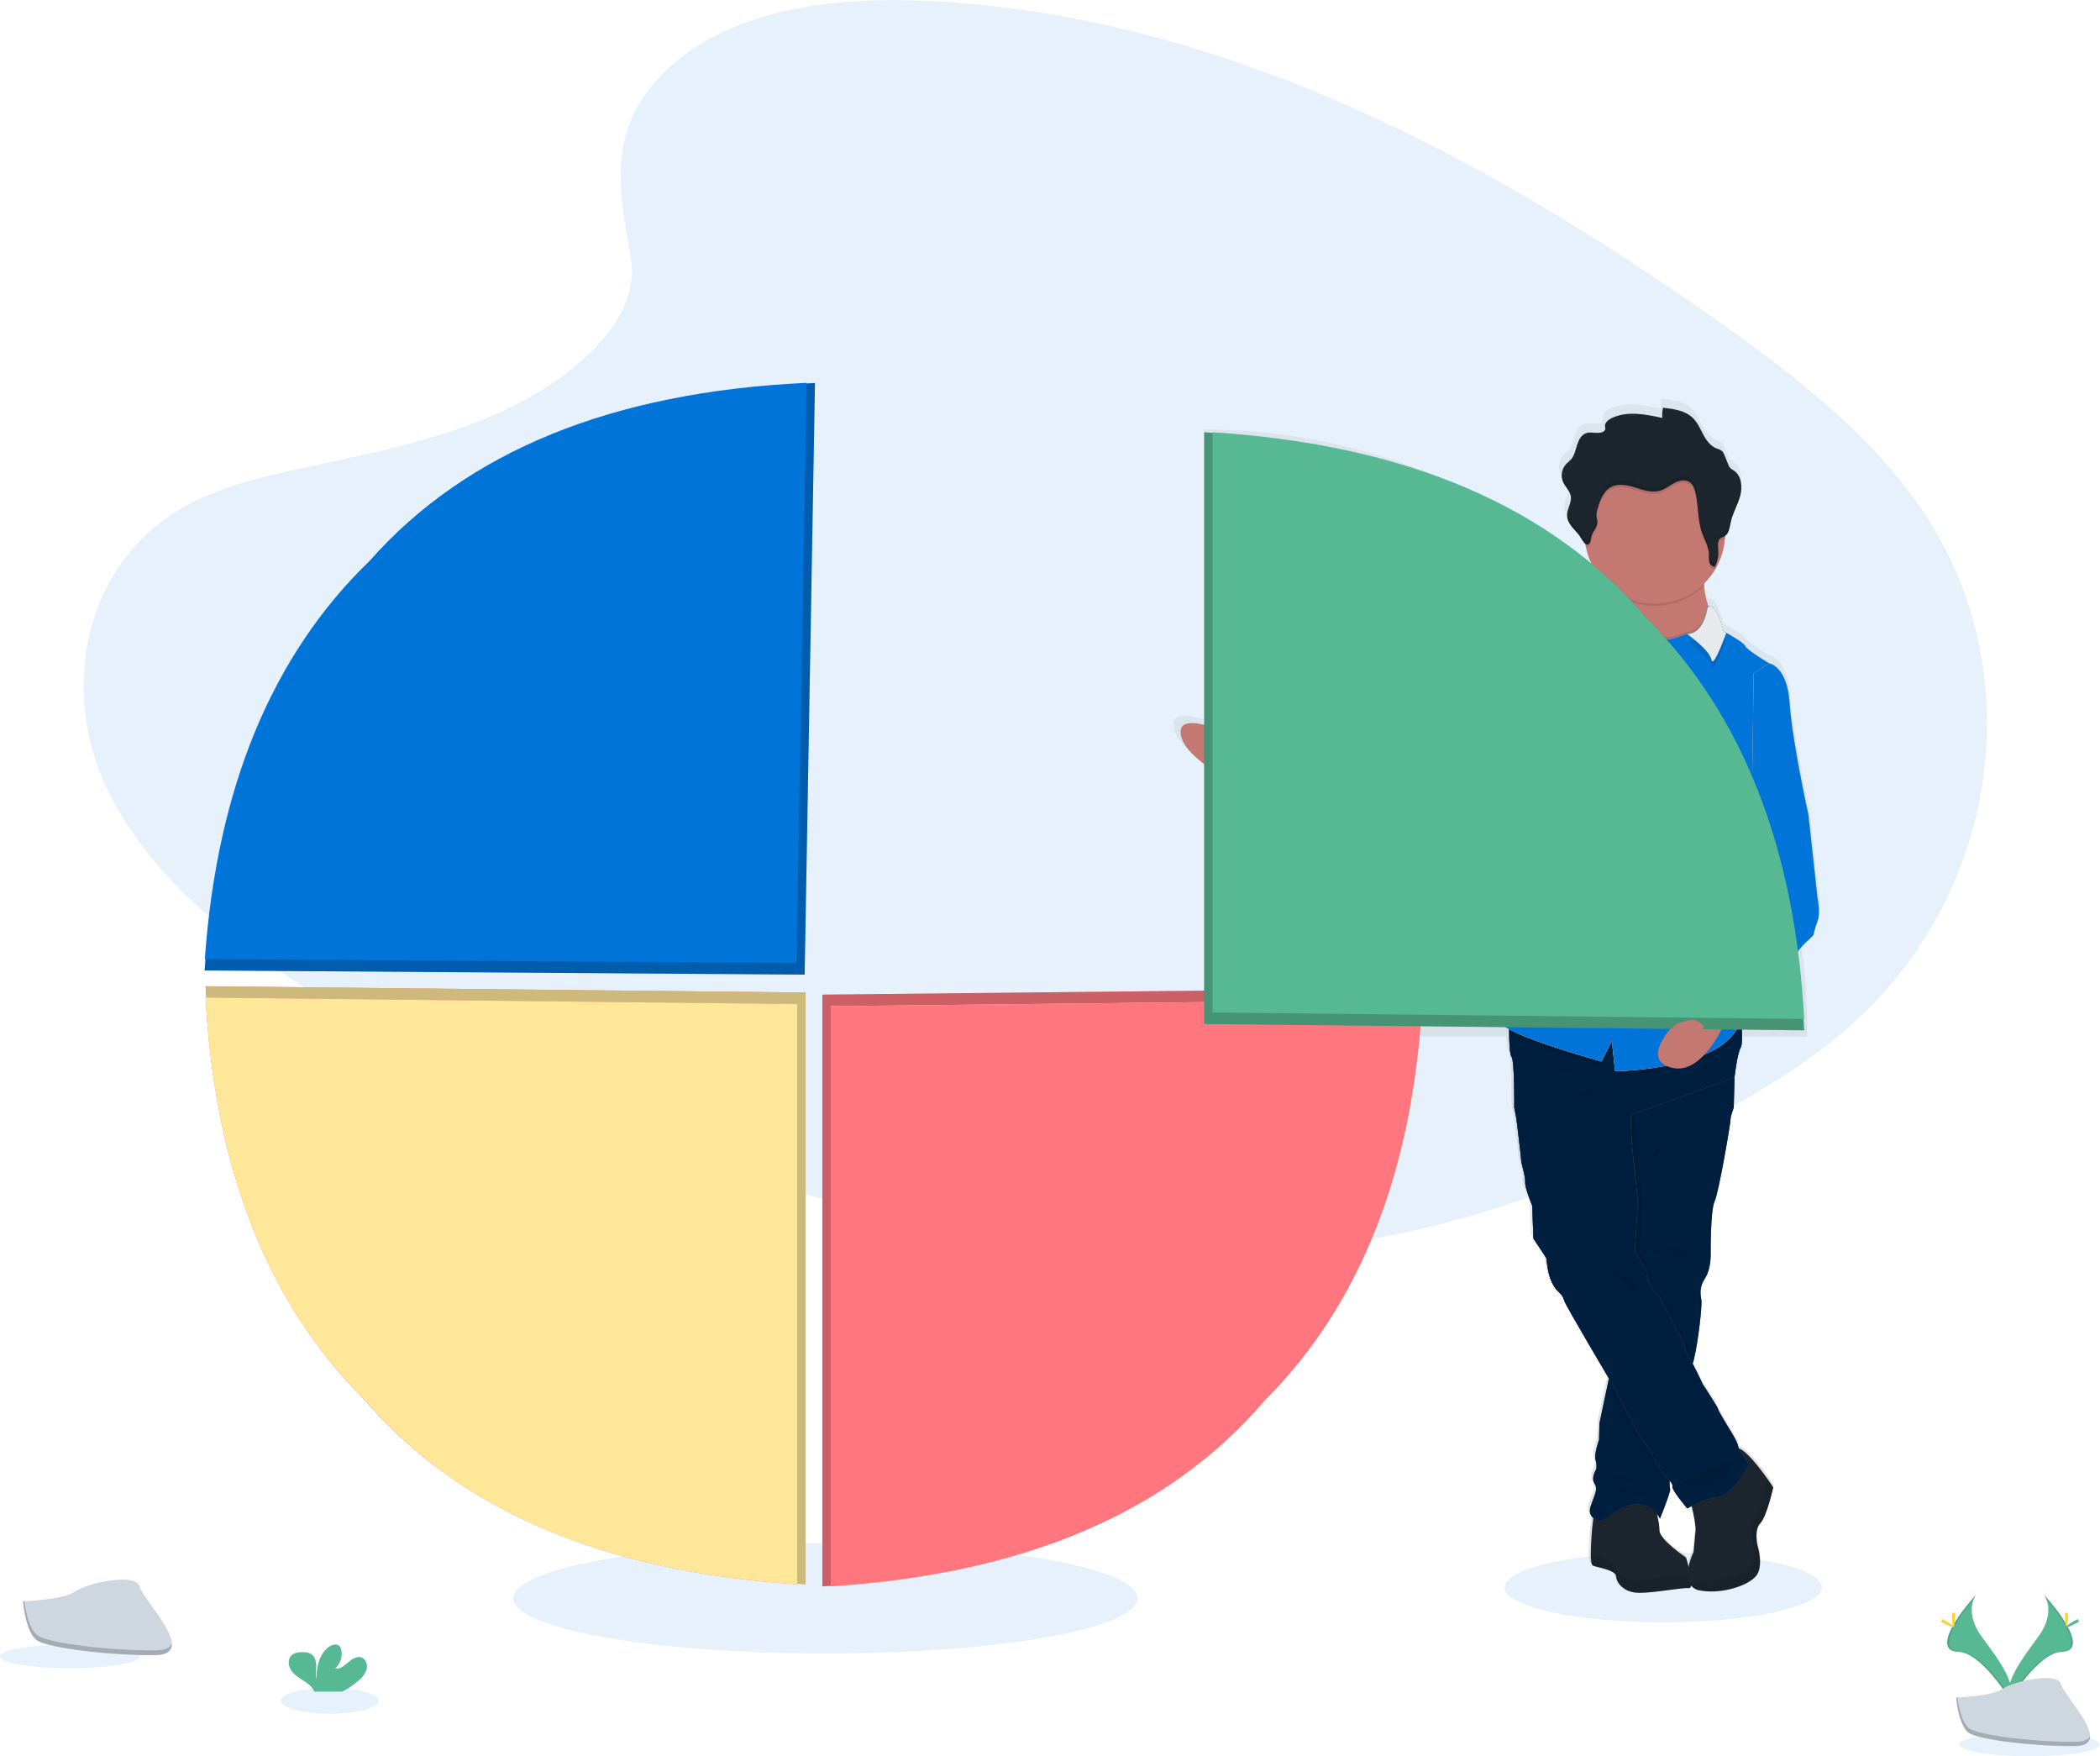 <?xml version="1.0" encoding="UTF-8"?>
<svg width="1001px" height="837px" viewBox="0 0 1001 837" version="1.1" xmlns="http://www.w3.org/2000/svg" xmlns:xlink="http://www.w3.org/1999/xlink">
    <!-- Generator: Sketch 64 (93537) - https://sketch.com -->
    <title>pie-chart-blue</title>
    <desc>Created with Sketch.</desc>
    <defs>
        <linearGradient x1="49.991%" y1="99.996%" x2="49.991%" y2="0.002%" id="linearGradient-1">
            <stop stop-color="#808080" stop-opacity="0.25" offset="0%"></stop>
            <stop stop-color="#808080" stop-opacity="0.12" offset="54%"></stop>
            <stop stop-color="#808080" stop-opacity="0.1" offset="100%"></stop>
        </linearGradient>
        <path d="M826.8,513.5 L826.8,514.32 L826.42,527.85 C826.42,527.85 824.74,532.51 824.93,533.25 C825.12,533.99 819.35,568.25 817.29,572.53 C815.23,576.81 815.42,597.86 815.42,597.86 C815.42,597.86 815.6,604.74 812.8,609.03 C810,613.32 810.42,616.5 810.98,619.5 C811.44,621.92 809.43,639.81 807.46,647.64 C807.247,648.885 806.796,650.077 806.13,651.15 C805.931,651.408 805.778,651.699 805.68,652.01 C803,658.92 796.08,701.6 796.08,701.6 C796.08,701.6 796.01,702.42 795.94,703.54 C795.82,705.6 795.71,708.7 796.08,709.42 C796.14,709.896 796.085,710.38 795.92,710.83 C795.02,714.52 791.24,723.76 791.24,723.76 C791.24,723.76 783.98,707.56 763.68,725.06 C763.68,725.06 755.86,724.31 758.29,717.61 C760.72,710.91 761.64,709.42 759.96,706.82 C758.28,704.22 760.89,700.12 760.89,700.12 C761.1,698.621 760.974,697.094 760.52,695.65 C759.77,692.86 762.2,686.16 762.2,686.16 L762.39,678.34 L766.31,659.74 L767.49,654.14 L768.71,648.35 L775.21,535.5 L775.46,531.3 L777.28,499.61 L821.21,492.35 L822.71,503.88 L825.09,509.54 L826.8,513.5 Z" id="path-2"></path>
        <path d="M833.69,698.01 C833.69,698.01 825.31,713.09 818.98,713.47 C812.65,713.85 804.28,718.87 804.28,718.87 C804.28,718.87 796.64,709.93 797.19,708.26 C797.74,706.59 792.73,702.67 792.73,702.67 C792.73,702.67 787.33,693.73 787.33,692.81 C787.33,691.89 781.55,684.43 781.55,684.43 L768.34,659.3 C768.34,659.3 746.19,622.05 745.63,619.82 C745.29,618.473 744.576,617.249 743.57,616.29 C737.25,611.07 737.43,600.09 737.06,599.53 L730.92,590.22 L730.36,574.58 C730.36,574.58 726.82,566.02 727.01,563.41 C727.2,560.8 725.14,554.29 725.14,553.35 C725.14,552.41 722.91,533.44 722.73,532.69 C722.55,531.94 721.79,527.85 721.79,527.85 C721.79,527.85 721.98,505.51 720.5,503.64 C719.68,502.64 719.42,497.37 719.36,492.79 C719.3,488.96 719.36,485.59 719.36,485.59 L829.01,474.23 C829.01,474.23 829.69,480.48 830.08,486.74 C830.43,492.33 830.55,497.95 829.76,499.18 C828.08,501.79 826.76,513.52 826.76,513.52 L777.24,531.39 L777.79,544.98 C777.79,544.98 780.59,569.93 780.59,572.53 C780.59,575.13 779.28,596.36 779.28,596.36 C779.28,596.36 785.98,606.36 785.28,608.84 C784.58,611.32 791.04,618.14 791.04,618.14 L802.21,639.37 C802.21,639.37 804.27,647.01 805.38,647.75 C806.49,648.49 811.54,659.5 811.54,659.5 C811.54,659.5 818.98,670.87 818.98,671.61 C818.98,672.35 824.38,681.11 824.38,681.11 C824.38,681.11 828.29,687.25 828.47,689.11 C828.65,690.97 833.69,698.01 833.69,698.01 Z" id="path-3"></path>
        <path d="M828.47,434.39 C828.47,434.39 836.67,463.81 829.41,486.9 C822.15,509.99 769.83,510.5 769.83,510.5 L768.34,496.17 L763.34,505.86 C763.34,505.86 724.25,495.05 716.62,488.72 C708.99,482.39 712.89,472.9 712.89,472.9 C712.89,472.9 715.5,460.62 717.73,458 C719.96,455.38 720.34,446.27 719.59,445 C718.84,443.73 722.2,431.4 723.32,429.54 C724.44,427.68 723.13,377.97 723.13,377.97 C723.13,377.97 706.56,385.41 705.63,387.65 C704.7,389.89 685.15,400.65 685.15,400.65 C685.15,400.65 666.72,402.89 663.37,402.89 C660.02,402.89 641.58,400.65 641.58,400.65 C641.58,400.65 636.58,400.46 635.07,399.35 C633.555,398.447 631.923,397.757 630.22,397.3 C630.22,397.3 625.02,396.18 623.52,394.14 C622.02,392.1 609.52,385.2 609.52,385.2 C611.94,383.71 612.13,364.2 612.13,364.2 L635.77,369.97 C635.77,369.97 637.27,366.81 639.5,368.11 C641.73,369.41 655.33,370.5 655.33,370.5 C655.33,370.5 666.69,368.27 667.25,369.19 C667.81,370.11 669.48,369.94 669.48,369.94 C669.48,369.94 671.72,369.75 671.72,369.02 C671.72,368.29 673.72,369.19 673.72,369.19 L677.45,369.75 C677.45,369.75 676.89,364.92 678.57,364.55 C679.548,364.31 680.281,363.498 680.42,362.5 C680.42,362.5 685.42,355.8 687.87,355.8 C690.32,355.8 691.97,349.1 691.97,349.1 L700.91,339.98 C700.91,339.98 699.79,335.32 700.91,335.13 C702.03,334.94 702.2,332.9 702.2,332.9 C702.2,332.9 702.58,328.81 704.63,327.9 C706.68,326.99 707.79,321.58 707.79,321.58 C707.79,321.58 717.28,310.97 718.03,307.24 C718.78,303.51 722.69,302.77 722.69,302.77 C724.804,301.4 727.128,300.387 729.57,299.77 C732.74,299.21 741.12,298.27 741.12,298.27 C741.12,298.27 756.38,296.98 757.88,295.27 C759.38,293.56 761.97,293.77 763.64,293.77 C764.002,293.744 764.349,293.616 764.64,293.4 C766.15,292.46 767.95,289.84 769.75,288.19 C771.98,286.14 775.89,287.07 775.89,287.07 L777.57,299.92 L777.88,300.23 L779.8,302.15 L782.22,302.15 L786.88,308.49 C786.88,308.49 793.58,303.09 794.14,304.39 C794.7,305.69 803.82,302.15 803.82,302.15 L804.17,302.15 C812.43,301.8 813.87,289.51 813.87,289.51 C817.97,285.96 821.51,300.87 821.51,300.87 L822.8,301.56 C825.42,303.02 831.22,306.36 831.93,307.94 C832.86,309.94 843.29,316.12 843.29,316.12 L828.47,434.39 Z" id="path-4"></path>
        <path d="M835.92,320.82 L843.37,316.17 C843.37,316.17 851.93,317.47 853.05,335.17 C854.17,352.87 861.99,388.23 861.99,388.23 L866.27,427.5 C866.27,427.5 867.76,434.95 866.46,438.67 C865.603,440.842 864.934,443.084 864.46,445.37 C864.27,446.68 854.03,453.01 854.22,461.2 C854.41,469.39 841.22,477.02 841.22,477.02 C841.22,477.02 832.65,482.02 829.86,485.59 C829.86,485.59 826.69,470.69 819.81,466.97 C812.93,463.25 834.33,433.65 834.33,433.65 L835.92,320.82 Z" id="path-5"></path>
        <path d="M286,285 L0,282.004 L0,0 C95.333,5.949 165.574,35.464 210.723,88.547 C256.474,134.139 281.567,199.623 286,285 Z" id="path-6"></path>
        <path d="M286,279.59 L4,276.5 L4,0 C96.667,5.949 165.574,35.464 210.723,88.547 C256.474,134.139 281.567,197.82 286,279.59 Z" id="path-7"></path>
        <path d="M286,285 L0,282.004 L0,0 C95.333,5.949 165.574,35.464 210.723,88.547 C256.474,134.139 281.567,199.623 286,285 Z" id="path-8"></path>
        <path d="M286,279.59 L4,276.5 L4,0 C96.667,5.949 165.574,35.464 210.723,88.547 C256.474,134.139 281.567,197.82 286,279.59 Z" id="path-9"></path>
    </defs>
    <g id="Page-1" stroke="none" stroke-width="1" fill="none" fill-rule="evenodd">
        <g id="pie-chart-blue">
            <ellipse id="ellipse47" fill="#0074D9" fill-rule="nonzero" opacity="0.1" cx="157.205" cy="810.53" rx="23.315" ry="6.16"></ellipse>
            <path d="M319.99,31.27 C350.77,3.84 399.1,-1.73 443.08,0.43 C581.24,7.3 705.95,73.99 813.82,149.43 C852.87,176.74 891.32,206.17 916.67,243.78 C968.27,320.35 952.97,426.41 881.21,489.48 C856.8,510.94 827.21,527.4 796.82,541.98 C742.82,567.91 684.51,588.72 623.2,594.65 C579.47,598.87 535.2,595.44 491.74,589.54 C370.3,573.07 251.09,536.65 151.18,474.34 C107.36,447.01 66.05,413.04 47.99,368.83 C29.93,324.62 41.49,268.59 86.23,242.42 C104.74,231.6 126.87,226.71 148.53,222.12 C180.42,215.36 212.82,208.7 241.59,194.97 C271.31,180.78 306.51,153.34 300.59,121.97 C294.31,88.26 289.24,58.67 319.99,31.27 Z" id="path13" fill="#0074D9" fill-rule="nonzero" opacity="0.1"></path>
            <ellipse id="ellipse15" fill="#0074D9" fill-rule="nonzero" opacity="0.1" cx="967.42" cy="831.34" rx="33.42" ry="5.65"></ellipse>
            <ellipse id="ellipse17" fill="#0074D9" fill-rule="nonzero" opacity="0.1" cx="393.44" cy="761.68" rx="148.72" ry="26.33"></ellipse>
            <ellipse id="ellipse19" fill="#0074D9" fill-rule="nonzero" opacity="0.1" cx="792.81" cy="756.47" rx="75.59" ry="16.65"></ellipse>
            <path d="M974.32,759.99 C974.32,759.99 980.46,767.99 971.49,780.13 C962.52,792.27 955.13,802.48 958.12,810.03 C958.12,810.03 971.65,787.53 982.66,787.21 C993.67,786.89 986.42,773.5 974.32,759.99 Z" id="path21" fill="#57B894" fill-rule="nonzero"></path>
            <path d="M974.32,759.99 C974.857,760.766 975.281,761.615 975.58,762.51 C986.32,775.14 992.05,786.92 981.72,787.21 C972.1,787.49 960.55,804.7 957.79,809.04 C957.878,809.38 957.989,809.714 958.12,810.04 C958.12,810.04 971.65,787.54 982.66,787.22 C993.67,786.9 986.42,773.5 974.32,759.99 Z" id="path23" fill="#000000" fill-rule="nonzero" opacity="0.1"></path>
            <path d="M985.73,770.22 C985.73,773.05 985.41,775.33 985.02,775.33 C984.63,775.33 984.31,773.05 984.31,770.22 C984.31,767.39 984.71,768.73 985.1,768.73 C985.49,768.73 985.73,767.4 985.73,770.22 Z" id="path25" fill="#FFD037" fill-rule="nonzero"></path>
            <path d="M989.65,773.59 C987.17,774.94 985,775.76 984.82,775.42 C984.64,775.08 986.49,773.7 988.97,772.35 C991.45,771 990.47,771.98 990.66,772.35 C990.85,772.72 992.13,772.24 989.65,773.59 Z" id="path27" fill="#57B894" fill-rule="nonzero"></path>
            <path d="M941.91,759.99 C941.91,759.99 935.77,767.99 944.74,780.13 C953.71,792.27 961.11,802.48 958.12,810.03 C958.12,810.03 944.58,787.53 933.57,787.21 C922.56,786.89 929.79,773.5 941.91,759.99 Z" id="path29" fill="#57B894" fill-rule="nonzero"></path>
            <path d="M941.91,759.99 C941.375,760.766 940.954,761.614 940.66,762.51 C929.91,775.14 924.18,786.92 934.51,787.21 C944.14,787.49 955.68,804.7 958.44,809.04 C958.35,809.38 958.24,809.71 958.12,810.04 C958.12,810.04 944.58,787.54 933.57,787.22 C922.56,786.9 929.79,773.5 941.91,759.99 Z" id="path31" fill="#000000" fill-rule="nonzero" opacity="0.1"></path>
            <path d="M930.5,770.22 C930.5,773.05 930.82,775.33 931.21,775.33 C931.6,775.33 931.92,773.05 931.92,770.22 C931.92,767.39 931.52,768.73 931.13,768.73 C930.74,768.73 930.5,767.4 930.5,770.22 Z" id="path33" fill="#FFD037" fill-rule="nonzero"></path>
            <path d="M926.59,773.59 C929.07,774.94 931.23,775.76 931.42,775.42 C931.61,775.08 929.74,773.7 927.26,772.35 C924.78,771 925.76,771.98 925.58,772.35 C925.4,772.72 924.11,772.24 926.59,773.59 Z" id="path35" fill="#FFD037" fill-rule="nonzero"></path>
            <path d="M932.42,808.98 C932.42,808.98 949.57,808.45 954.74,804.77 C959.91,801.09 981.14,796.69 982.42,802.6 C983.7,808.51 1008.2,831.97 988.83,832.12 C969.46,832.27 943.83,829.12 938.66,825.96 C933.49,822.8 932.42,808.98 932.42,808.98 Z" id="path37" fill="#CED6E0" fill-rule="nonzero"></path>
            <path d="M989.22,830.07 C969.85,830.22 944.22,827.07 939.05,823.91 C935.12,821.51 933.55,812.91 933.05,808.96 L932.48,808.96 C932.48,808.96 933.56,822.8 938.72,825.96 C943.88,829.12 969.52,832.28 988.89,832.12 C994.48,832.12 996.41,830.12 996.31,827.12 C995.51,828.92 993.42,830.03 989.22,830.07 Z" id="path39" fill="#000000" fill-rule="nonzero" opacity="0.2"></path>
            <ellipse id="ellipse41" fill="#0074D9" fill-rule="nonzero" opacity="0.1" cx="33.42" cy="789.34" rx="33.42" ry="5.65"></ellipse>
            <path d="M10.97,763.09 C10.97,763.09 30.04,762.5 35.78,758.41 C41.52,754.32 65.11,749.41 66.54,756 C67.97,762.59 95.19,788.63 73.67,788.81 C52.15,788.99 23.67,785.45 17.92,781.96 C12.17,778.47 10.97,763.09 10.97,763.09 Z" id="path43" fill="#CED6E0" fill-rule="nonzero"></path>
            <path d="M74.05,786.5 C52.52,786.67 24.05,783.15 18.3,779.65 C13.93,776.99 12.19,767.45 11.61,763.04 L10.97,763.04 C10.97,763.04 12.18,778.42 17.97,781.91 C23.76,785.4 52.19,788.91 73.72,788.76 C79.93,788.76 82.08,786.49 81.96,783.22 C81.04,785.25 78.67,786.5 74.05,786.5 Z" id="path45" fill="#000000" fill-rule="nonzero" opacity="0.2"></path>
            <path d="M866.8,424.5 L862.42,384.97 C862.42,384.97 854.49,349.38 853.36,331.59 C852.23,313.8 843.66,312.5 843.59,312.5 C843.59,312.5 833.02,306.32 832.08,304.26 C831.35,302.68 825.48,299.32 822.82,297.84 L821.52,297.15 C821.52,297.15 818.22,283.4 814.29,285.37 L813.97,284.44 C812.939,281.482 812.316,278.397 812.12,275.27 C812.12,274.88 812.12,274.5 812.12,274.12 C816.443,269.912 819.553,264.616 821.12,258.79 C821.653,256.74 821.987,254.644 822.12,252.53 C822.12,252.14 822.12,251.74 822.12,251.34 C824.05,249.99 824.37,247.13 824.88,244.74 C825.82,240.36 828.28,236.44 829.45,232.12 C829.55,231.75 829.63,231.37 829.7,230.98 C829.7,230.9 829.7,230.82 829.7,230.73 C829.842,229.938 829.919,229.135 829.93,228.33 C829.93,228.27 829.93,228.22 829.93,228.16 C829.93,224.9 828.93,221.7 826.23,219.96 C825.606,219.637 825.028,219.234 824.51,218.76 C824.125,218.286 823.827,217.748 823.63,217.17 L821.63,212.41 C821.413,211.785 821.073,211.211 820.63,210.72 C819.837,210.118 818.928,209.685 817.96,209.45 C814.96,208.3 812.96,205.51 811.49,202.73 C810.02,199.95 808.67,196.95 806.38,194.73 C802.66,191.18 797.14,190.43 792.02,189.87 C791.641,191.471 791.52,193.121 791.66,194.76 C783.53,192.98 774.66,191.27 767.17,194.86 C765.838,195.41 764.765,196.447 764.17,197.76 C764.121,197.914 764.081,198.071 764.05,198.23 C764.03,198.433 764.03,198.637 764.05,198.84 C764.147,199.276 764.191,199.723 764.18,200.17 C764.005,200.793 763.539,201.292 762.93,201.51 C760.47,202.6 757.5,201.19 754.93,202.06 C752.58,202.86 751.28,205.33 750.55,207.69 C749.82,210.05 749.35,212.58 747.76,214.47 C746.96,215.47 745.91,216.14 745.08,217.07 C743.559,218.817 742.87,221.136 743.19,223.43 C743.185,223.49 743.185,223.55 743.19,223.61 C743.19,223.91 743.3,224.21 743.38,224.51 C743.485,224.851 743.611,225.185 743.76,225.51 C743.9,225.8 744.05,226.08 744.21,226.36 C745.33,228.25 747,229.89 747.42,232.03 C747.42,232.03 747.42,232.09 747.42,232.11 C747.91,234.86 746.16,237.48 745.72,240.22 C745.72,240.44 745.66,240.65 745.65,240.87 C745.65,240.87 745.65,240.87 745.65,240.93 C745.65,241.15 745.65,241.38 745.65,241.61 C745.8,245.61 749.47,248.26 751.65,251.2 C752.23,251.98 753.31,254.25 754.47,255.1 C754.53,255.53 754.6,255.95 754.69,256.36 C755.3,259.607 756.399,262.743 757.95,265.66 C761.736,272.776 767.928,278.316 775.42,281.29 C775.42,281.68 775.5,282.08 775.54,282.48 C775.54,283.22 775.64,283.98 775.64,284.72 C775.64,285.08 775.64,285.44 775.64,285.8 L775.31,283.26 C774.072,283.002 772.795,282.985 771.55,283.21 C718.051,232.765 647.301,204.666 573.77,204.66 L573.77,342.75 C565.51,340.27 558.77,339.99 559.27,345.83 C559.73,351.83 566.27,357.91 573.77,362.94 L573.77,494.03 L718.01,494.03 C718.16,497.37 718.46,500.37 719.01,501.1 C720.56,502.98 720.42,525.5 720.42,525.5 C720.42,525.5 721.18,529.63 721.37,530.37 C721.56,531.11 723.82,550.23 723.82,551.16 C723.82,552.09 725.9,558.66 725.71,561.28 C725.52,563.9 729.11,572.51 729.11,572.51 L729.67,588.25 C729.67,588.25 735.52,597.06 735.9,597.62 C736.28,598.18 736.09,609.23 742.5,614.48 C743.512,615.445 744.233,616.675 744.58,618.03 C745.06,619.93 761.16,646.97 766.14,655.31 L765.54,658.14 L761.54,676.85 L761.35,684.72 C761.35,684.72 758.89,691.46 759.65,694.27 C760.11,695.723 760.239,697.26 760.03,698.77 C760.03,698.77 757.39,702.88 759.09,705.51 C760.79,708.14 759.84,709.63 757.39,716.37 C756.31,719.37 757.24,721.14 758.62,722.24 C758.62,722.57 758.54,722.92 758.5,723.24 C758.15,726.24 757.76,729.67 757.76,730.58 C757.76,731.49 757.41,735.58 757.39,739.18 C757.39,742.03 757.57,744.59 758.33,745.01 C760.03,745.94 769.47,747.01 769.65,750.25 C769.83,753.49 773.43,758.11 780.97,758.11 C788.51,758.11 801.54,755.49 804.74,755.86 C805.27,755.93 805.58,755.58 805.74,754.96 C805.769,754.855 805.793,754.748 805.81,754.64 C806.946,755.927 808.509,756.761 810.21,756.99 C821.53,759.06 835.3,753.99 837.95,748.94 C838.28,748.305 838.535,747.634 838.71,746.94 C839.97,741.94 837.95,735.65 837.95,735.65 C837.347,733.113 837.265,730.48 837.71,727.91 C837.939,726.753 838.474,725.679 839.26,724.8 C841.07,722.9 842.82,717.68 844,713.48 C844.91,710.21 845.49,707.55 845.49,707.55 C845.49,707.55 844.3,705.73 842.49,703.23 C838.86,698.14 832.73,690.23 828.9,688.88 C828.711,688.508 828.577,688.11 828.5,687.7 C828.32,685.83 824.35,679.7 824.35,679.7 C824.35,679.7 818.88,670.89 818.88,670.15 C818.88,669.41 811.34,657.97 811.34,657.97 C811.34,657.97 808.44,651.68 806.53,648.27 C806.75,647.67 806.97,646.91 807.2,646.01 C809.2,638.13 811.2,620.14 810.77,617.7 C810.2,614.7 809.77,611.52 812.65,607.21 C815.53,602.9 815.3,595.98 815.3,595.98 C815.3,595.98 815.11,574.8 817.18,570.5 C819.25,566.2 825.1,531.73 824.92,530.97 C824.74,530.21 826.42,525.5 826.42,525.5 L826.77,511.91 L826.77,511.08 C826.77,511.08 828.09,499.28 829.77,496.65 C830.122,495.839 830.299,494.964 830.29,494.08 L861.42,494.08 C861.42,492.2 861.35,490.33 861.3,488.46 L861.42,488.46 C861.319,475.35 860.317,462.262 858.42,449.29 C861.34,445.75 864.87,443.29 864.98,442.53 C865.478,440.225 866.17,437.967 867.05,435.78 C868.31,431.99 866.8,424.5 866.8,424.5 Z M803.97,717.63 C803.97,717.63 804.77,717.15 806.07,716.48 C806.15,716.8 806.23,717.14 806.31,717.48 C807.15,721.1 808.16,726.12 807.93,728.48 C807.54,732.41 806.93,738.6 806.93,738.6 C805.872,740.836 805.07,743.184 804.54,745.6 C803.94,743.13 803.35,741.18 803.35,741.18 C803.35,741.18 790.51,732.58 790.51,728.26 C790.423,726.093 790.129,723.94 789.63,721.83 L789.63,721.83 C789.52,721.29 789.4,720.77 789.28,720.26 C789.838,720.939 790.315,721.68 790.7,722.47 C790.7,722.47 794.53,713.18 795.45,709.47 C795.617,709.016 795.672,708.529 795.61,708.05 C795.33,706.79 795.252,705.494 795.38,704.21 C796.28,705.21 796.97,706.21 796.74,706.93 C796.22,708.64 803.97,717.63 803.97,717.63 Z" id="path63" fill="url(#linearGradient-1)" fill-rule="nonzero"></path>
            <path d="M805.01,756.85 C801.85,756.48 789.01,759.08 781.55,759.08 C774.09,759.08 770.55,754.44 770.38,751.26 C770.21,748.08 760.89,746.99 759.21,746.06 C758.47,745.64 758.28,743.06 758.29,740.26 C758.29,736.69 758.65,732.65 758.65,731.71 C758.65,730.77 759.03,727.39 759.38,724.42 C759.68,721.85 759.96,719.62 759.96,719.62 C768.71,709.01 788.64,716.82 788.64,716.82 C788.64,716.82 789.49,719.77 790.18,723.07 L790.18,723.07 C790.671,725.168 790.962,727.307 791.05,729.46 C791.05,733.75 803.72,742.31 803.72,742.31 C804.578,745.214 805.279,748.161 805.82,751.14 C806.33,754.29 806.42,757.02 805.01,756.85 Z" id="path65" fill="#1D262E" fill-rule="nonzero"></path>
            <path d="M805.01,756.84 C801.85,756.48 789.01,759.08 781.56,759.08 C774.11,759.08 770.56,754.43 770.39,751.26 C770.22,748.09 760.89,746.98 759.21,746.05 C758.47,745.64 758.28,743.05 758.29,740.26 C761.85,741.34 766.81,743.11 768.53,744.94 C771.32,747.94 772.06,751.26 773.93,751.64 C775.8,752.02 777.65,754.64 786.58,752.38 C792.16,750.98 800.4,750.97 805.82,751.16 C806.33,754.29 806.42,757.01 805.01,756.84 Z" id="path67" fill="#000000" fill-rule="nonzero" opacity="0.1"></path>
            <path d="M839.08,725.95 C835.92,729.3 837.79,736.74 837.79,736.74 C837.79,736.74 840.39,744.94 837.79,749.97 C835.19,755 821.59,759.97 810.42,757.97 C808.254,757.724 806.351,756.421 805.34,754.49 C802.61,749.11 807.25,739.72 807.25,739.72 C807.25,739.72 807.81,733.58 808.19,729.67 C808.41,727.31 807.41,722.32 806.59,718.72 C806.04,716.36 805.59,714.59 805.59,714.59 C805.59,714.59 822.59,690.2 827.75,690.02 C827.996,690.008 828.242,690.035 828.48,690.1 C832.22,691.02 838.59,699.28 842.3,704.51 C844.07,707.01 845.25,708.82 845.25,708.82 C845.25,708.82 842.26,722.6 839.08,725.95 Z" id="path69" fill="#1D262E" fill-rule="nonzero"></path>
            <path d="M839.08,725.95 C835.92,729.3 837.79,736.74 837.79,736.74 C837.79,736.74 840.39,744.94 837.79,749.96 C835.19,754.98 821.59,760.02 810.42,757.96 C808.257,757.715 806.355,756.416 805.34,754.49 C808.56,753.81 813.63,752.94 821.59,752.01 C840.76,749.77 835.73,737.12 835.73,737.12 C835.73,737.12 833.5,728.18 836.29,723.71 C838.29,720.54 840.92,710.21 842.29,704.51 C844.07,707 845.24,708.81 845.24,708.81 C845.24,708.81 842.26,722.6 839.08,725.95 Z" id="path71" fill="#000000" fill-rule="nonzero" opacity="0.1"></path>
            <path d="M790.18,723.07 C787.51,719.42 779.61,712.39 763.68,726.13 C762.122,725.945 760.64,725.355 759.38,724.42 C759.68,721.85 759.96,719.62 759.96,719.62 C768.71,709.01 788.64,716.82 788.64,716.82 C788.64,716.82 789.49,719.77 790.18,723.07 Z" id="path73" fill="#000000" fill-rule="nonzero" opacity="0.1"></path>
            <g id="path75" fill-rule="nonzero">
                <use fill="#575A88" xlink:href="#path-2"></use>
                <use fill="#001F3F" xlink:href="#path-2"></use>
            </g>
            <path d="M806.01,511.78 L779.1,529.5 L780.1,545.01 C780.1,545.01 782.89,569.96 782.89,572.56 C782.89,575.16 781.58,596.39 781.58,596.39 C781.58,596.39 788.29,606.39 787.58,608.87 C786.87,611.35 793.34,618.17 793.34,618.17 L804.42,639.37 C804.42,639.37 806.29,646.29 807.42,647.59 C807.207,648.835 806.756,650.027 806.09,651.1 C803.86,653.33 796.04,701.55 796.04,701.55 C796.04,701.55 795.97,702.37 795.9,703.49 C795.33,702.98 794.9,702.67 794.9,702.67 C794.9,702.67 789.5,693.73 789.5,692.81 C789.5,691.89 783.73,684.43 783.73,684.43 L770.57,659.3 L767.49,654.09 L768.71,648.3 L777.28,499.56 L821.21,492.3 L822.71,503.83 L782.71,514.02 L806.01,511.78 Z" id="path77" fill="#000000" fill-rule="nonzero" opacity="0.1"></path>
            <path d="M824.56,513.5 L775.42,531.25 L777.24,499.56 L821.17,492.3 L822.67,503.83 L825.05,509.49 C824.75,511.78 824.56,513.5 824.56,513.5 Z" id="path79" fill="#000000" fill-rule="nonzero" opacity="0.1"></path>
            <path d="M796.08,709.37 C796.14,709.846 796.085,710.33 795.92,710.78 C795.23,709.63 794.81,708.69 794.92,708.26 C795.48,706.58 790.45,702.67 790.45,702.67 C790.45,702.67 785.06,693.73 785.06,692.81 C785.06,691.89 779.28,684.43 779.28,684.43 L766.28,659.69 L767.46,654.09 L768.68,648.3 L775.21,535.5 L775.6,545.03 C775.6,545.03 778.42,569.93 778.42,572.5 C778.42,575.07 777.12,596.33 777.12,596.33 C777.12,596.33 783.82,606.33 783.12,608.81 C782.42,611.29 788.89,618.11 788.89,618.11 L800.06,639.34 C800.06,639.34 802.06,646.98 803.23,647.72 C804.243,649.012 805.09,650.427 805.75,651.93 C803.07,658.84 796.15,701.52 796.15,701.52 C796.15,701.52 796.08,702.34 796.01,703.46 C795.82,705.55 795.71,708.65 796.08,709.37 Z" id="path81" fill="#000000" fill-rule="nonzero" opacity="0.1"></path>
            <path d="M833.69,699.13 C833.69,699.13 825.31,714.21 818.98,714.59 C814.71,714.84 809.51,717.2 806.59,718.72 C806.04,716.36 805.59,714.59 805.59,714.59 C805.59,714.59 822.59,690.2 827.75,690.02 C827.996,690.008 828.242,690.035 828.48,690.1 C828.48,690.1 828.48,690.17 828.48,690.19 C828.66,692.06 833.69,699.13 833.69,699.13 Z" id="path83" fill="#000000" fill-rule="nonzero" opacity="0.1"></path>
            <g id="path85" fill-rule="nonzero">
                <use fill="#2F2E41" xlink:href="#path-3"></use>
                <use fill="#575A88" xlink:href="#path-3"></use>
                <use fill="#001F3F" xlink:href="#path-3"></use>
            </g>
            <path d="M766.67,604.18 C766.67,604.18 775.79,614.61 780.44,614.8 C785.09,614.99 766.67,604.18 766.67,604.18 Z" id="path87" fill="#000000" fill-rule="nonzero" opacity="0.1"></path>
            <path d="M801.48,706.58 C801.48,706.58 829.03,692.43 825.48,698.95 C821.93,705.47 811.89,708.95 811.89,708.95 L801.48,706.58 Z" id="path89" fill="#000000" fill-rule="nonzero" opacity="0.1"></path>
            <path d="M765.55,703.42 C765.55,703.42 782.49,704.53 784.72,707.33 C784.72,707.33 766.67,703.6 765.55,703.42 Z" id="path91" fill="#000000" fill-rule="nonzero" opacity="0.1"></path>
            <path d="M765.73,709.19 C765.73,709.19 781.19,709.75 786.21,711.98 C786.21,711.98 769.83,711.42 765.73,709.19 Z" id="path93" fill="#000000" fill-rule="nonzero" opacity="0.1"></path>
            <path d="M613.42,384.5 L608.52,382.26 L600.76,378.72 C600.76,378.72 563.9,364.01 562.76,349.31 C561.62,334.61 605.76,358.99 605.76,358.99 C606.973,360.931 608.341,362.77 609.85,364.49 C611.26,366.07 612.85,367.41 614.14,367.55 C617.54,367.92 613.42,384.5 613.42,384.5 Z" id="path95" fill="#C37871" fill-rule="nonzero"></path>
            <path d="M818.42,304.81 L806.32,318.81 L776.91,309.14 L769.65,303.36 L774.29,297.22 C775.88,295.12 776.36,291.92 776.29,288.62 C776.29,287.88 776.29,287.12 776.19,286.38 C775.854,282.674 775.158,279.01 774.11,275.44 C774.11,275.44 815.99,264.82 813.01,273.57 C812.434,275.388 812.197,277.296 812.31,279.2 C812.501,282.309 813.116,285.378 814.14,288.32 C814.992,290.928 816.045,293.465 817.29,295.91 L818.42,304.81 Z" id="path97" fill="#C37871" fill-rule="nonzero"></path>
            <path d="M813.02,273.5 C812.444,275.318 812.207,277.226 812.32,279.13 C802.792,288.518 788.594,291.34 776.2,286.31 C775.864,282.604 775.168,278.94 774.12,275.37 C774.12,275.37 816,264.78 813.02,273.5 Z" id="path99" fill="#000000" fill-rule="nonzero" opacity="0.1"></path>
            <path d="M822.33,254.17 C822.33,254.97 822.33,255.77 822.24,256.56 C821.176,271.507 810.319,283.93 795.649,286.987 C780.98,290.043 766.064,282.988 759.12,269.71 C757.595,266.807 756.513,263.693 755.91,260.47 C755.499,258.395 755.295,256.285 755.3,254.17 C755.301,252.33 755.455,250.494 755.76,248.68 C758.575,231.693 773.808,219.607 790.99,220.728 C808.172,221.849 821.706,235.812 822.29,253.02 C822.32,253.4 822.33,253.79 822.33,254.17 Z" id="path101" fill="#C37871" fill-rule="nonzero"></path>
            <path d="M818.42,304.81 L806.32,318.81 L776.91,309.14 L769.65,303.36 L774.29,297.22 C775.88,295.12 776.36,291.92 776.29,288.62 L777.63,298.89 L777.95,299.21 L779.87,301.13 L782.29,301.13 L786.95,307.46 C786.95,307.46 793.65,302.07 794.21,303.36 C794.77,304.65 803.89,301.13 803.89,301.13 L804.24,301.13 C812.5,300.78 813.94,288.48 813.94,288.48 C813.94,288.48 814.07,288.37 814.14,288.33 C814.992,290.938 816.045,293.475 817.29,295.92 L818.42,304.81 Z" id="path103" fill="#000000" fill-rule="nonzero" opacity="0.1"></path>
            <path d="M830.1,486.74 C829.89,487.55 829.66,488.34 829.41,489.13 C822.15,512.21 769.83,512.77 769.83,512.77 L768.34,498.44 L763.34,508.12 C763.34,508.12 730.96,499.18 719.39,492.79 C719.33,488.96 719.39,485.59 719.39,485.59 L829.04,474.23 C829.04,474.23 829.71,480.5 830.1,486.74 Z" id="path105" fill="#000000" fill-rule="nonzero" opacity="0.1"></path>
            <path d="M613.42,384.5 L608.52,382.26 C609.65,376.94 609.85,366.38 609.88,364.49 C611.29,366.07 612.88,367.41 614.17,367.55 C617.54,367.92 613.42,384.5 613.42,384.5 Z" id="path107" fill="#000000" fill-rule="nonzero" opacity="0.1"></path>
            <g id="path109" fill-rule="nonzero">
                <use fill="#575A88" xlink:href="#path-4"></use>
                <use fill="#FFE79A" xlink:href="#path-4"></use>
                <use fill="#0074D9" xlink:href="#path-4"></use>
            </g>
            <path d="M833.32,479.07 L827.82,483.5 L821.59,488.5 C821.59,488.5 810.04,515.5 794.22,507.87 C778.4,500.24 815.42,472 815.42,472 L820.54,469.52 L826.21,466.78 L833.32,479.07 Z" id="path111" fill="#C37871" fill-rule="nonzero"></path>
            <path d="M776.84,302.5 C771.09,304.89 763.84,310.57 763.84,310.57 L763.57,295.68 C765.08,294.73 766.88,292.12 768.68,290.46 C770.91,288.46 774.82,289.35 774.82,289.35 L776.5,302.19 L776.84,302.5 Z" id="path113" fill="#000000" fill-rule="nonzero" opacity="0.1"></path>
            <path d="M777.96,300.28 C772.21,302.67 764.96,308.35 764.96,308.35 L764.72,293.5 C766.23,292.56 768.03,289.94 769.83,288.29 C772.06,286.24 775.97,287.17 775.97,287.17 L777.65,300.02 L777.96,300.28 Z" id="path115" fill="#E6EAED" fill-rule="nonzero"></path>
            <path d="M822.88,304.95 C820.02,312.61 816.46,321.09 815.82,317.84 C815.05,313.99 808.34,308.55 804.25,305.54 C812.51,305.2 813.95,292.9 813.95,292.9 C818.05,289.36 821.59,304.26 821.59,304.26 L822.88,304.95 Z" id="path117" fill="#000000" fill-rule="nonzero" opacity="0.1"></path>
            <path d="M822.88,301.6 C820.02,309.26 816.46,317.74 815.82,314.49 C815.05,310.64 808.34,305.2 804.25,302.19 C812.51,301.84 813.95,289.55 813.95,289.55 C818.05,286 821.59,300.91 821.59,300.91 L822.88,301.6 Z" id="path119" fill="#E6EAED" fill-rule="nonzero"></path>
            <path d="M784.91,595.62 C784.91,595.62 806.13,592.62 805.2,597.11 C804.27,601.6 784.91,595.62 784.91,595.62 Z" id="path121" fill="#000000" fill-rule="nonzero" opacity="0.1"></path>
            <path d="M750.65,522.5 C750.65,522.5 759.03,518.03 766.48,519.9 L750.65,522.5 Z" id="path123" fill="#000000" fill-rule="nonzero" opacity="0.1"></path>
            <path d="M737.06,510.35 C737.06,510.35 750.47,508.3 755.49,510.54 L737.06,510.35 Z" id="path125" fill="#000000" fill-rule="nonzero" opacity="0.1"></path>
            <path d="M795.71,541.07 C795.71,541.07 783.98,553.54 784.71,556.89 L795.71,541.07 Z" id="path127" fill="#000000" fill-rule="nonzero" opacity="0.1"></path>
            <path d="M681.21,373.7 C681.21,373.7 679.35,380.4 690.71,383.19 L681.21,373.7 Z" id="path129" fill="#000000" fill-rule="nonzero" opacity="0.1"></path>
            <path d="M677.86,385.24 C677.86,385.24 691.86,397.71 685.31,398.09 C678.76,398.47 677.86,385.24 677.86,385.24 Z" id="path131" fill="#000000" fill-rule="nonzero" opacity="0.1"></path>
            <path d="M708.95,335.16 C708.95,335.16 726.08,347.07 724.95,349.87 C723.82,352.67 708.95,335.16 708.95,335.16 Z" id="path133" fill="#000000" fill-rule="nonzero" opacity="0.1"></path>
            <path d="M833.32,479.07 L827.82,483.5 C826.67,479.56 824.29,472.96 820.57,469.5 L826.24,466.76 L833.32,479.07 Z" id="path135" fill="#000000" fill-rule="nonzero" opacity="0.1"></path>
            <g id="path137" fill-rule="nonzero">
                <use fill="#575A88" xlink:href="#path-5"></use>
                <use fill="#FFE79A" xlink:href="#path-5"></use>
                <use fill="#0074D9" xlink:href="#path-5"></use>
            </g>
            <path d="M823.04,434.15 C823.04,434.15 800.7,443.46 802.56,446.44 C804.42,449.42 823.04,434.15 823.04,434.15 Z" id="path139" fill="#000000" fill-rule="nonzero" opacity="0.1"></path>
            <path d="M823.04,446.06 C823.04,446.06 813.75,450.17 814.52,451.48 C815.29,452.79 823.04,446.06 823.04,446.06 Z" id="path141" fill="#000000" fill-rule="nonzero" opacity="0.1"></path>
            <path d="M817.83,453.88 C817.83,453.88 808.54,457.99 809.31,459.3 C810.08,460.61 817.83,453.88 817.83,453.88 Z" id="path143" fill="#000000" fill-rule="nonzero" opacity="0.1"></path>
            <path d="M822.33,254.17 C822.33,254.97 822.33,255.77 822.24,256.56 C822.098,256.655 821.951,256.741 821.8,256.82 C821.234,257.025 820.682,257.268 820.15,257.55 C818.52,258.66 818.89,261.08 819.04,263.04 C819.273,265.877 818.683,268.72 817.34,271.23 C816.025,271.094 814.964,270.094 814.75,268.79 C814.572,267.522 814.518,266.239 814.59,264.96 C814.43,261.54 812.59,258.49 811.39,255.27 C809.17,249.1 809.66,242.27 808.18,235.9 C807.75,234.02 807.05,232.02 805.45,230.9 C803.33,229.44 800.39,230.08 798.11,231.27 C795.83,232.46 793.79,234.2 791.32,234.95 C787.51,236.1 783.46,234.71 779.67,233.53 C775.88,232.35 771.59,231.35 768.05,233.16 C764.33,235.07 762.66,239.42 761.52,243.46 C761.146,244.567 760.966,245.731 760.99,246.9 C761.06,247.9 761.45,248.95 761.42,250 C761.42,252.24 759.51,254 758.77,256.12 C758.31,257.43 758.42,260.66 756.52,260.64 C756.303,260.632 756.093,260.567 755.91,260.45 C755.499,258.375 755.295,256.265 755.3,254.15 C755.301,252.31 755.455,250.474 755.76,248.66 C758.575,231.673 773.808,219.587 790.99,220.708 C808.172,221.829 821.706,235.792 822.29,253 C822.32,253.4 822.33,253.79 822.33,254.17 Z" id="path153" fill="#000000" fill-rule="nonzero" opacity="0.1"></path>
            <g id="Group" transform="translate(535, 613.5) scale(1, -1) translate(-535, -613.5) translate(392, 471)">
                <g id="Polygon">
                    <use fill="#FFE79A" xlink:href="#path-6"></use>
                    <use fill="#FF767F" xlink:href="#path-6"></use>
                </g>
                <path d="M286,285 L0,282.004 L0,0 C95.333,5.949 165.574,35.464 210.723,88.547 C256.474,134.139 281.567,199.623 286,285 Z" id="Polygon" fill-opacity="0.2" fill="#000000"></path>
                <g id="Polygon">
                    <use fill="#FFE79A" xlink:href="#path-7"></use>
                    <use fill="#FF767F" xlink:href="#path-7"></use>
                </g>
            </g>
            <path d="M746.97,245.8 C746.85,242.57 749.3,239.55 748.74,236.37 C748.3,233.88 746.14,232.07 745.09,229.77 C743.856,226.95 744.35,223.672 746.36,221.34 C747.18,220.42 748.21,219.7 749,218.76 C750.57,216.88 751,214.35 751.75,212.01 C752.5,209.67 753.75,207.22 756.08,206.42 C758.59,205.56 761.53,206.96 763.95,205.87 C764.546,205.65 765.003,205.16 765.18,204.55 C765.201,204.103 765.157,203.655 765.05,203.22 C764.88,201.44 766.57,200.05 768.19,199.27 C775.59,195.7 784.33,197.4 792.35,199.17 C792.216,197.542 792.334,195.902 792.7,194.31 C797.76,194.87 803.21,195.61 806.87,199.13 C809.14,201.32 810.41,204.3 811.87,207.06 C813.33,209.82 815.33,212.59 818.26,213.74 C819.218,213.972 820.117,214.401 820.9,215 C821.341,215.489 821.68,216.06 821.9,216.68 L823.82,221.41 C824.019,221.987 824.317,222.525 824.7,223 C825.211,223.467 825.778,223.867 826.39,224.19 C830.11,226.62 830.66,231.97 829.5,236.27 C828.34,240.57 825.92,244.46 825,248.82 C824.46,251.39 824.15,254.53 821.8,255.7 C821.234,255.91 820.683,256.157 820.15,256.44 C818.52,257.54 818.88,259.96 819.04,261.92 C819.274,264.756 818.687,267.599 817.35,270.11 C816.034,269.977 814.971,268.976 814.76,267.67 C814.578,266.402 814.521,265.119 814.59,263.84 C814.43,260.42 812.59,257.37 811.39,254.15 C809.17,247.98 809.66,241.15 808.19,234.78 C807.75,232.89 807.04,230.9 805.44,229.78 C803.32,228.31 800.38,228.94 798.1,230.15 C795.82,231.36 793.79,233.07 791.32,233.82 C787.51,234.96 783.46,233.59 779.66,232.39 C775.86,231.19 771.59,230.22 768.05,232.03 C764.33,233.94 762.67,238.3 761.53,242.33 C761.15,243.436 760.964,244.6 760.98,245.77 C761.06,246.77 761.44,247.83 761.42,248.87 C761.42,251.12 759.51,252.87 758.77,255 C758.31,256.31 758.42,259.53 756.52,259.52 C755.08,259.52 753.62,256.26 752.91,255.31 C750.74,252.42 747.12,249.75 746.97,245.8 Z" id="path155" fill="#1D262E" fill-rule="nonzero"></path>
            <g id="g169" opacity="0.1" transform="translate(744, 196)" fill="#000000" fill-rule="nonzero">
                <path d="M4.74,38.13 C4.3,35.64 2.14,33.84 1.09,31.54 C0.795,30.885 0.597,30.191 0.5,29.48 C0.287,30.937 0.492,32.425 1.09,33.77 C2.09,36.05 4.24,37.84 4.72,40.28 C4.847,39.569 4.853,38.843 4.74,38.13 L4.74,38.13 Z" id="path157"></path>
                <path d="M21.18,6.31 C21.185,6.257 21.185,6.203 21.18,6.15 C21.125,6.302 21.085,6.46 21.06,6.62 C21.115,6.523 21.155,6.419 21.18,6.31 L21.18,6.31 Z" id="path159"></path>
                <path d="M48.35,0.94 C48.345,0.863 48.345,0.787 48.35,0.71 C48.35,0.78 48.35,0.86 48.35,0.93 L48.35,0.94 Z" id="path161"></path>
                <path d="M85.5,38.03 C84.35,42.33 81.92,46.23 81,50.58 C80.46,53.16 80.15,56.29 77.8,57.47 C77.236,57.681 76.685,57.924 76.15,58.2 C74.8,59.12 74.82,60.94 74.96,62.66 C75.001,61.778 75.438,60.962 76.15,60.44 C76.683,60.157 77.234,59.91 77.8,59.7 C80.15,58.53 80.46,55.39 81,52.82 C81.92,48.46 84.35,44.57 85.5,40.27 C85.962,38.588 86.131,36.839 86,35.1 C85.926,36.09 85.759,37.071 85.5,38.03 Z" id="path163"></path>
                <path d="M73.35,71.88 C72.034,71.747 70.971,70.746 70.76,69.44 C70.578,68.169 70.521,66.882 70.59,65.6 C70.43,62.19 68.59,59.13 67.39,55.92 C65.17,49.75 65.66,42.92 64.19,36.55 C63.75,34.66 63.04,32.67 61.44,31.55 C59.32,30.09 56.38,30.72 54.1,31.92 C51.82,33.12 49.79,34.85 47.32,35.59 C43.51,36.74 39.46,35.36 35.66,34.17 C31.86,32.98 27.59,31.99 24.05,33.81 C20.33,35.72 18.67,40.08 17.53,44.1 C17.15,45.21 16.964,46.377 16.98,47.55 C16.98,47.78 17.04,48.02 17.08,48.25 C17.189,47.604 17.339,46.966 17.53,46.34 C18.67,42.34 20.33,37.95 24.05,36.04 C27.59,34.23 31.87,35.21 35.66,36.4 C39.45,37.59 43.51,38.97 47.32,37.83 C49.79,37.08 51.82,35.36 54.1,34.16 C56.38,32.96 59.32,32.32 61.44,33.79 C63.04,34.88 63.75,36.87 64.19,38.79 C65.66,45.18 65.19,51.99 67.39,58.16 C68.54,61.38 70.39,64.43 70.59,67.85 C70.521,69.129 70.578,70.412 70.76,71.68 C70.971,72.986 72.034,73.987 73.35,74.12 C74.675,71.629 75.265,68.813 75.05,66 C74.894,68.056 74.315,70.058 73.35,71.88 Z" id="path165"></path>
                <path d="M14.77,56.79 C14.31,58.1 14.42,61.32 12.52,61.31 C11.08,61.31 9.62,58.06 8.91,57.11 C6.91,54.4 3.65,51.91 3.06,48.42 C2.985,48.876 2.955,49.338 2.97,49.8 C3.12,53.75 6.74,56.42 8.91,59.34 C9.62,60.34 11.08,63.54 12.52,63.55 C14.42,63.55 14.31,60.34 14.77,59.03 C15.51,56.91 17.37,55.15 17.42,52.9 C17.418,52.47 17.372,52.041 17.28,51.62 C16.85,53.43 15.42,54.98 14.77,56.79 Z" id="path167"></path>
            </g>
            <path d="M174.83,795.26 C175.27,793.18 174.39,790.68 172.4,789.92 C170.17,789.07 167.79,790.62 165.99,792.18 C164.19,793.74 162.11,795.52 159.75,795.18 C162.222,792.938 163.338,789.564 162.69,786.29 C162.587,785.626 162.303,785.004 161.87,784.49 C160.63,783.16 158.39,783.73 156.87,784.77 C152.16,788.09 150.87,794.48 150.82,800.24 C150.35,798.16 150.75,796 150.73,793.87 C150.71,791.74 150.14,789.38 148.34,788.23 C147.22,787.627 145.961,787.331 144.69,787.37 C142.58,787.3 140.22,787.51 138.77,789.06 C136.98,790.98 137.44,794.21 139,796.33 C140.56,798.45 142.94,799.77 145.13,801.23 C146.886,802.276 148.383,803.705 149.51,805.41 C149.642,805.65 149.752,805.901 149.84,806.16 L163.11,806.16 C166.101,804.656 168.873,802.752 171.35,800.5 C173.013,799.146 174.227,797.319 174.83,795.26 Z" id="path49" fill="#57B894" fill-rule="nonzero"></path>
            <g id="Group" transform="translate(574, 206)">
                <path d="M286,285 L0,282.004 L0,0 C95.333,5.949 165.574,35.464 210.723,88.547 C256.474,134.139 281.567,199.623 286,285 Z" id="Polygon" fill="#57B894"></path>
                <path d="M286,285 L0,282.004 L0,0 C95.333,5.949 165.574,35.464 210.723,88.547 C256.474,134.139 281.567,199.623 286,285 Z" id="Polygon" fill-opacity="0.2" fill="#000000"></path>
                <path d="M286,279.59 L4,276.5 L4,0 C96.667,5.949 165.574,35.464 210.723,88.547 C256.474,134.139 281.567,197.82 286,279.59 Z" id="Polygon" fill="#57B894"></path>
            </g>
            <g id="Group" transform="translate(243, 322.5) scale(-1, 1) rotate(-1) translate(-243, -322.5) translate(100, 180)">
                <path d="M286,285 L0,282.004 L0,0 C95.333,5.949 165.574,35.464 210.723,88.547 C256.474,134.139 281.567,199.623 286,285 Z" id="Polygon" fill="#0074D9"></path>
                <path d="M286,285 L0,282.004 L0,0 C95.333,5.949 165.574,35.464 210.723,88.547 C256.474,134.139 281.567,199.623 286,285 Z" id="Polygon" fill-opacity="0.2" fill="#000000"></path>
                <path d="M286,279.59 L4,276.5 L4,0 C96.667,5.949 165.574,35.464 210.723,88.547 C256.474,134.139 281.567,197.82 286,279.59 Z" id="Polygon" fill="#0074D9"></path>
            </g>
            <g id="Group" transform="translate(241, 612.5) scale(-1, -1) translate(-241, -612.5) translate(98, 470)">
                <g id="Polygon">
                    <use fill="#FF767F" xlink:href="#path-8"></use>
                    <use fill="#FFE79A" xlink:href="#path-8"></use>
                </g>
                <path d="M286,285 L0,282.004 L0,0 C95.333,5.949 165.574,35.464 210.723,88.547 C256.474,134.139 281.567,199.623 286,285 Z" id="Polygon" fill-opacity="0.2" fill="#000000"></path>
                <g id="Polygon">
                    <use fill="#FF767F" xlink:href="#path-9"></use>
                    <use fill="#FFE79A" xlink:href="#path-9"></use>
                </g>
            </g>
            <path d="M796.347,493.52 C796.322,491.977 796.783,490.465 797.667,489.2 C798.552,488.338 799.649,487.724 800.847,487.42 C801.907,487.07 802.977,486.74 804.047,486.42 C804.878,486.142 805.75,486 806.627,486 C808.407,486.07 809.947,487.17 811.377,488.22 C811.659,488.396 811.893,488.64 812.057,488.93 C812.377,489.67 811.687,490.44 811.057,490.93 C808.854,492.89 806.473,494.64 803.947,496.16 C802.167,497.16 799.807,498.29 797.717,498.31 C795.147,498.38 796.177,495.38 796.347,493.52 Z" id="path151" fill="#C37871" fill-rule="nonzero"></path>
        </g>
    </g>
</svg>